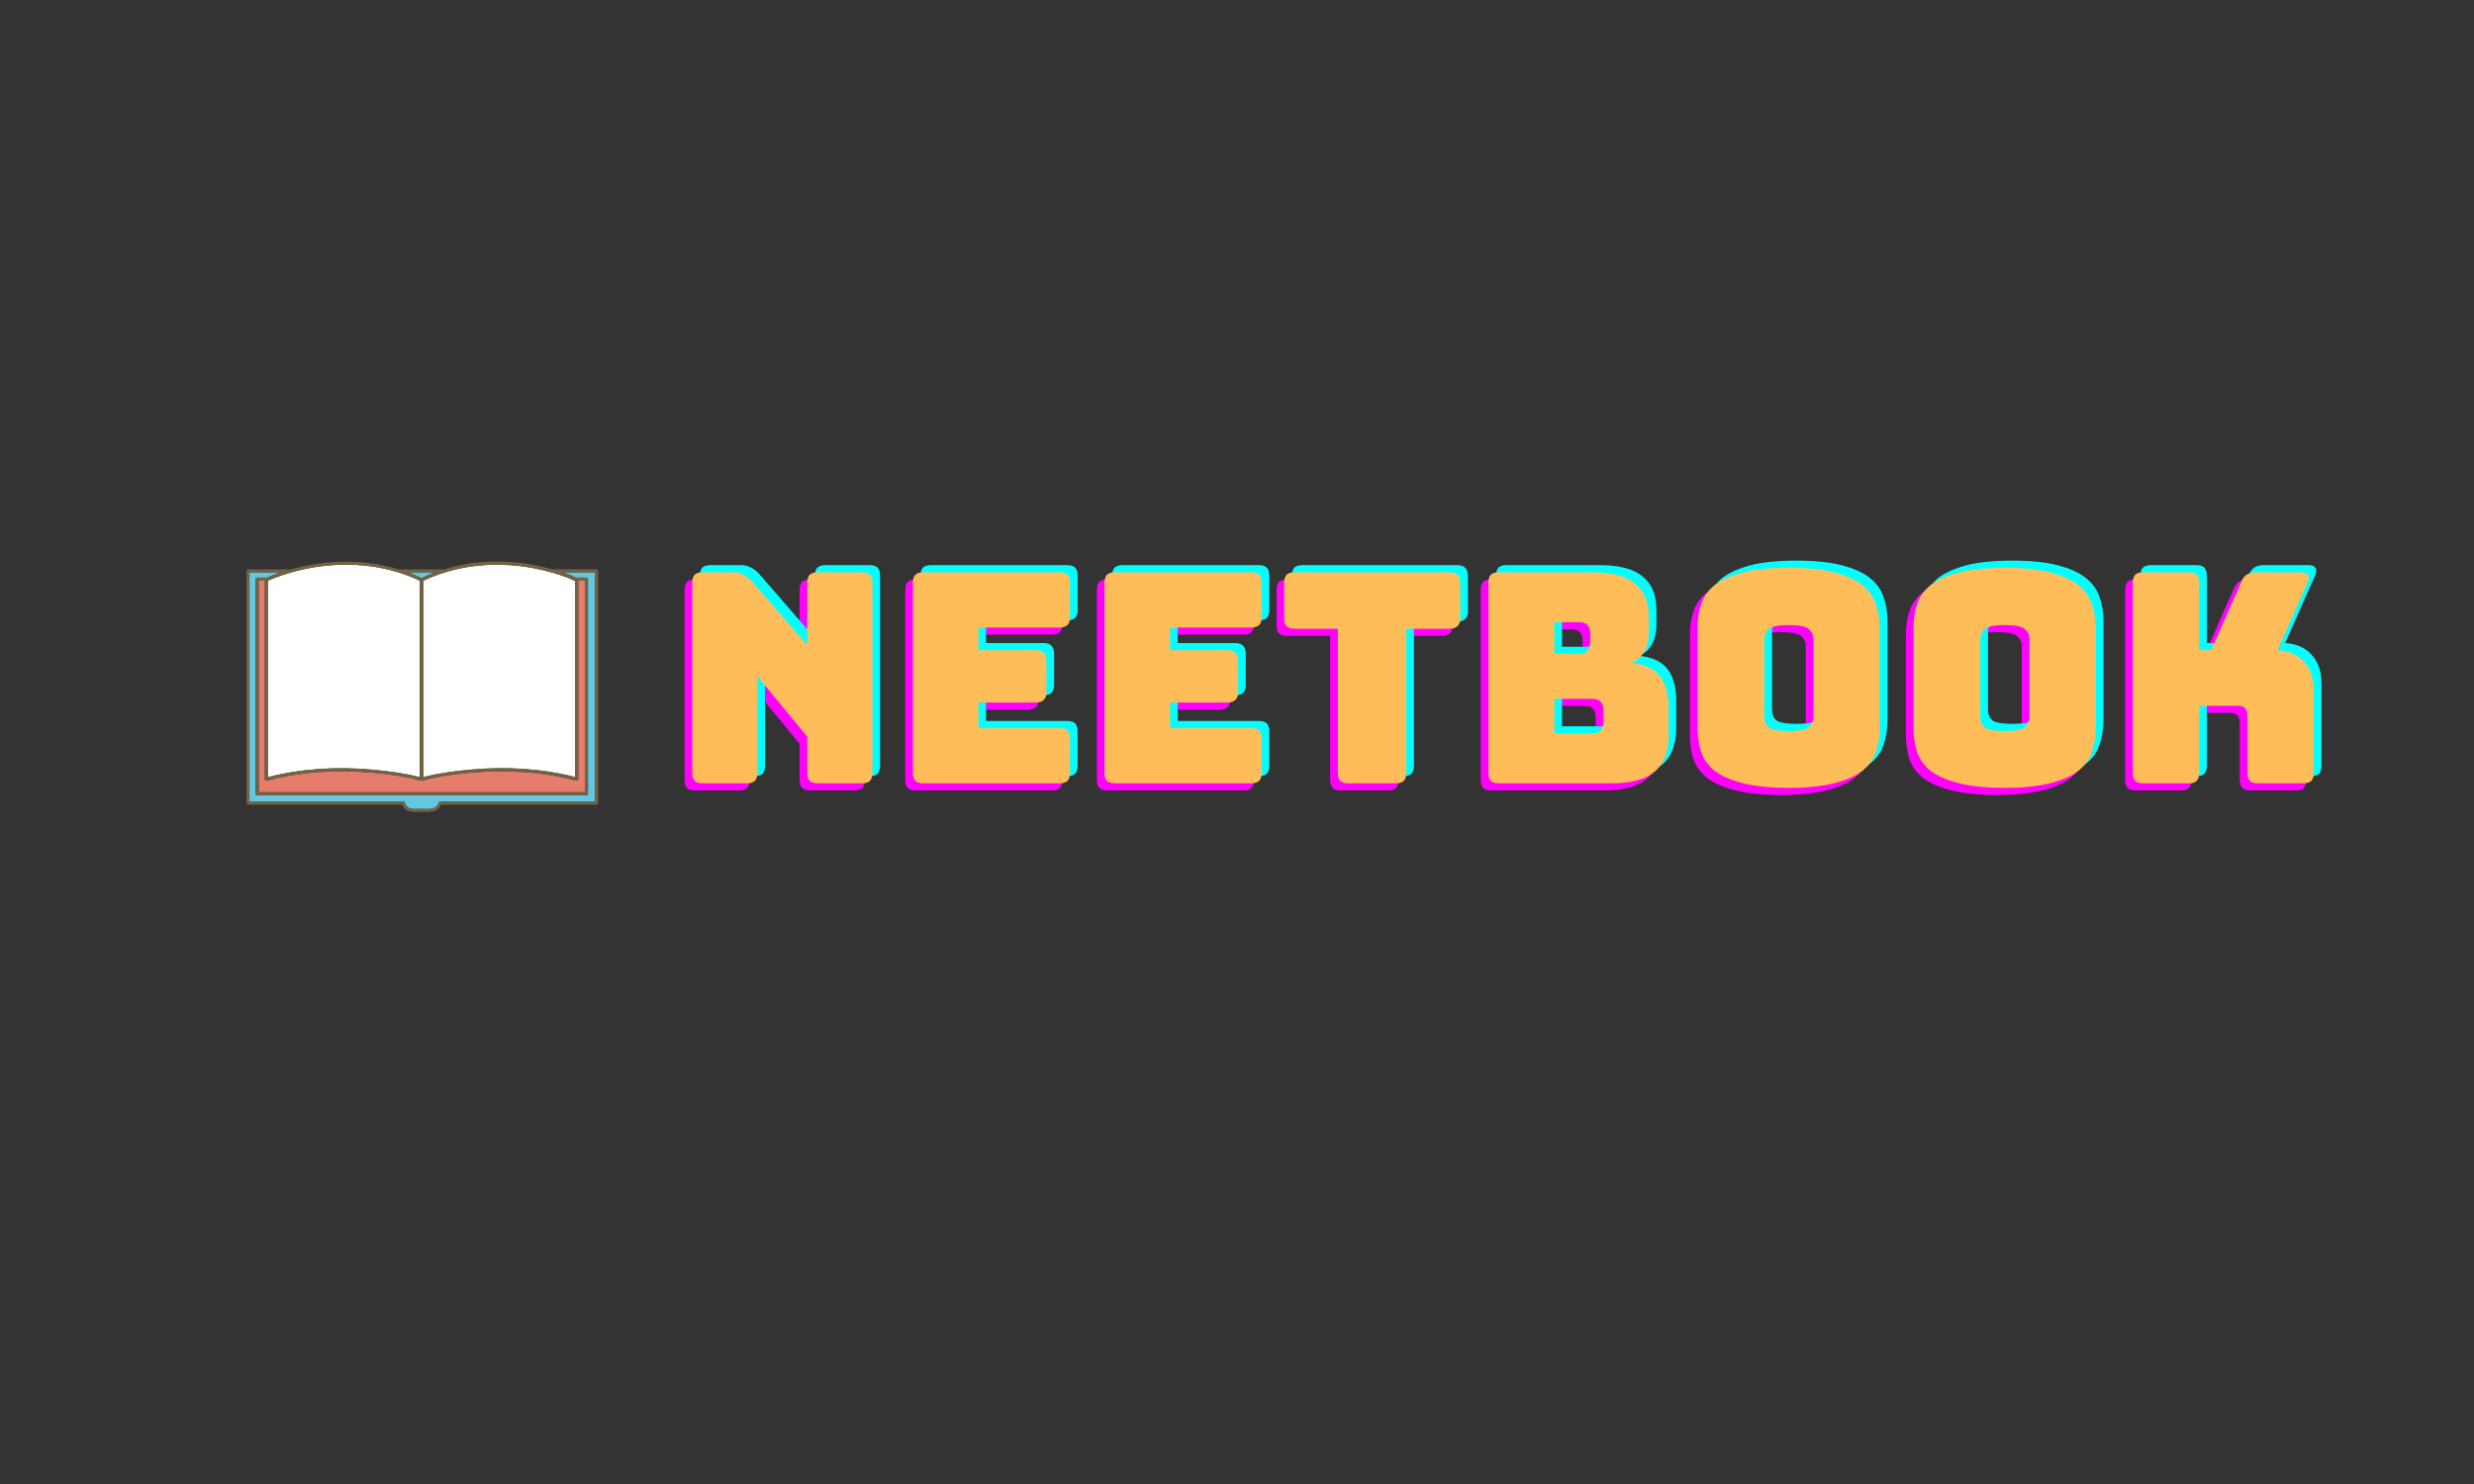 <svg xmlns="http://www.w3.org/2000/svg" xmlns:xlink="http://www.w3.org/1999/xlink" width="125" zoomAndPan="magnify" viewBox="0 0 93.75 56.25" height="75" preserveAspectRatio="xMidYMid meet" version="1.0"><rect x="0" y="0" width="93.75" height="56.25" fill="#333333" stroke="none"/><defs><g/><clipPath id="id1"><path d="M 9.324 22 L 22.684 22 L 22.684 30.82 L 9.324 30.82 Z M 9.324 22 " clip-rule="nonzero"/></clipPath><clipPath id="id2"><path d="M 10 21.176 L 22 21.176 L 22 30 L 10 30 Z M 10 21.176 " clip-rule="nonzero"/></clipPath><clipPath id="id3"><path d="M 9.324 21.176 L 22.684 21.176 L 22.684 30.82 L 9.324 30.82 Z M 9.324 21.176 " clip-rule="nonzero"/></clipPath></defs><g clip-path="url(#id1)"><path fill="rgb(90.199%, 48.63%, 42.349%)" d="M 9.805 22.012 L 9.805 30.027 L 22.164 30.027 L 22.164 22.012 L 21.914 22.012 L 21.914 29.535 C 21.914 29.574 21.875 29.602 21.84 29.59 C 20.527 29.238 19.16 29.168 17.812 29.289 C 17.203 29.344 16.59 29.426 16 29.59 C 15.992 29.594 15.984 29.594 15.977 29.59 C 15.969 29.59 15.961 29.59 15.953 29.59 C 15.363 29.426 14.742 29.344 14.141 29.289 C 12.797 29.168 11.422 29.238 10.113 29.59 C 10.074 29.602 10.035 29.574 10.035 29.535 L 10.035 22.012 Z M 9.805 22.012 " fill-opacity="1" fill-rule="nonzero"/></g><g clip-path="url(#id2)"><path fill="rgb(100%, 100%, 100%)" d="M 21.793 22.02 C 21.715 22.004 21.605 21.934 21.539 21.91 C 21.332 21.828 21.117 21.758 20.906 21.699 L 20.902 21.699 C 20.891 21.699 20.879 21.695 20.871 21.691 C 19.277 21.246 17.555 21.297 16.043 22.012 L 16.043 29.457 C 16.621 29.309 17.219 29.23 17.812 29.176 C 19.145 29.051 20.5 29.125 21.797 29.457 L 21.797 22.059 C 21.797 22.051 21.793 22.035 21.793 22.02 Z M 15.078 21.691 C 13.656 21.254 12.105 21.332 10.688 21.805 C 10.527 21.859 10.371 21.918 10.215 21.984 C 10.199 21.992 10.18 22.004 10.16 22.012 C 10.168 22.059 10.152 22.137 10.152 22.172 L 10.152 29.457 C 11.449 29.125 12.805 29.051 14.137 29.176 C 14.73 29.23 15.328 29.309 15.906 29.457 L 15.906 22.012 C 15.645 21.883 15.371 21.781 15.098 21.695 C 15.09 21.695 15.086 21.691 15.078 21.691 Z M 15.078 21.691 " fill-opacity="1" fill-rule="nonzero"/></g><g clip-path="url(#id3)"><path fill="rgb(38.82%, 78.429%, 87.45%)" d="M 16.48 21.695 L 15.461 21.695 C 15.637 21.758 15.805 21.828 15.973 21.914 C 16.141 21.832 16.309 21.762 16.48 21.695 Z M 21.32 21.695 C 21.488 21.754 21.66 21.816 21.824 21.895 C 21.828 21.895 21.828 21.895 21.832 21.895 L 22.223 21.895 C 22.254 21.895 22.281 21.922 22.281 21.953 L 22.281 30.086 C 22.281 30.117 22.254 30.145 22.223 30.145 L 9.746 30.145 C 9.715 30.145 9.688 30.117 9.688 30.086 L 9.688 21.953 C 9.688 21.922 9.715 21.895 9.746 21.895 L 10.109 21.895 C 10.113 21.895 10.117 21.895 10.121 21.895 C 10.238 21.84 10.359 21.793 10.473 21.75 C 10.527 21.73 10.582 21.711 10.637 21.695 L 9.453 21.695 L 9.453 30.383 L 15.281 30.383 C 15.285 30.383 15.289 30.383 15.297 30.383 C 15.316 30.383 15.336 30.398 15.344 30.426 C 15.414 30.719 15.738 30.66 15.969 30.66 C 16.211 30.66 16.52 30.723 16.629 30.426 C 16.637 30.406 16.652 30.395 16.664 30.391 C 16.672 30.387 16.68 30.383 16.691 30.383 L 22.551 30.383 L 22.551 21.695 Z M 21.32 21.695 " fill-opacity="1" fill-rule="nonzero"/><path fill="rgb(45.49%, 38.429%, 26.669%)" d="M 22.609 21.578 L 20.93 21.578 C 20.848 21.555 20.766 21.535 20.68 21.512 C 19.766 21.289 18.809 21.215 17.875 21.344 C 17.52 21.391 17.168 21.469 16.824 21.582 L 15.113 21.582 C 13.785 21.176 12.355 21.203 11.02 21.582 L 9.398 21.582 C 9.367 21.578 9.34 21.605 9.34 21.637 L 9.34 30.441 C 9.34 30.473 9.367 30.5 9.398 30.5 L 15.242 30.5 C 15.348 30.82 15.691 30.777 15.965 30.777 C 16.266 30.777 16.574 30.82 16.719 30.5 L 22.609 30.5 C 22.641 30.5 22.668 30.473 22.668 30.441 L 22.668 21.637 C 22.668 21.605 22.641 21.578 22.609 21.578 Z M 20.875 21.688 C 20.883 21.691 20.895 21.695 20.906 21.695 L 20.91 21.695 C 21.121 21.754 21.336 21.824 21.543 21.906 C 21.609 21.93 21.715 22 21.797 22.016 C 21.797 22.031 21.801 22.047 21.801 22.055 L 21.801 29.453 C 20.504 29.121 19.148 29.047 17.816 29.172 C 17.223 29.227 16.625 29.305 16.047 29.453 L 16.047 22.012 C 17.555 21.297 19.277 21.246 20.875 21.688 Z M 10.109 29.594 C 11.418 29.242 12.789 29.172 14.137 29.293 C 14.742 29.348 15.359 29.43 15.949 29.594 C 15.957 29.598 15.965 29.598 15.973 29.594 C 15.98 29.594 15.988 29.594 15.996 29.594 C 16.586 29.43 17.203 29.348 17.809 29.293 C 19.152 29.172 20.523 29.242 21.836 29.594 C 21.871 29.602 21.91 29.574 21.91 29.539 L 21.91 22.012 L 22.16 22.012 L 22.16 30.027 L 9.805 30.027 L 9.805 22.012 L 10.035 22.012 L 10.035 29.535 C 10.035 29.574 10.074 29.602 10.109 29.594 Z M 10.129 22.023 C 10.133 22.023 10.141 22.023 10.145 22.02 C 10.141 22.02 10.137 22.023 10.129 22.023 Z M 16.48 21.695 C 16.309 21.758 16.141 21.832 15.973 21.914 C 15.805 21.832 15.637 21.762 15.461 21.695 Z M 15.078 21.691 C 15.082 21.695 15.09 21.695 15.094 21.695 C 15.367 21.781 15.641 21.883 15.902 22.012 L 15.902 29.457 C 15.324 29.309 14.723 29.23 14.133 29.176 C 12.801 29.051 11.445 29.125 10.148 29.457 L 10.148 22.172 C 10.148 22.141 10.164 22.059 10.156 22.012 C 10.176 22.004 10.195 21.988 10.211 21.984 C 10.367 21.918 10.523 21.855 10.684 21.805 C 12.105 21.332 13.656 21.254 15.078 21.691 Z M 22.551 30.383 L 16.691 30.383 C 16.68 30.383 16.672 30.387 16.664 30.391 C 16.652 30.395 16.637 30.406 16.629 30.426 C 16.516 30.719 16.211 30.66 15.969 30.66 C 15.742 30.66 15.414 30.719 15.344 30.426 C 15.336 30.398 15.316 30.387 15.297 30.383 C 15.293 30.383 15.289 30.383 15.281 30.383 L 9.453 30.383 L 9.453 21.695 L 10.641 21.695 C 10.586 21.715 10.531 21.73 10.477 21.75 C 10.359 21.793 10.238 21.84 10.125 21.895 C 10.121 21.895 10.117 21.895 10.113 21.895 L 9.75 21.895 C 9.715 21.895 9.688 21.922 9.688 21.953 L 9.688 30.086 C 9.688 30.117 9.715 30.145 9.746 30.145 L 22.223 30.145 C 22.254 30.145 22.281 30.117 22.281 30.086 L 22.281 21.953 C 22.281 21.922 22.254 21.895 22.223 21.895 L 21.832 21.895 C 21.828 21.895 21.828 21.895 21.824 21.895 C 21.66 21.816 21.488 21.75 21.32 21.695 L 22.551 21.695 Z M 22.551 30.383 " fill-opacity="1" fill-rule="nonzero"/></g><g fill="rgb(100%, 0%, 100%)" fill-opacity="1"><g transform="translate(25.176, 29.961)"><g><path d="M 2.828 0 L 1.172 0 C 1.023 0 0.922 -0.031 0.859 -0.094 C 0.797 -0.156 0.766 -0.258 0.766 -0.406 L 0.766 -7.594 C 0.766 -7.738 0.797 -7.844 0.859 -7.906 C 0.922 -7.969 1.023 -8 1.172 -8 L 2.328 -8 C 2.461 -8 2.578 -7.973 2.672 -7.922 C 2.773 -7.879 2.879 -7.805 2.984 -7.703 L 5.125 -5.234 L 5.125 -7.594 C 5.125 -7.738 5.156 -7.844 5.219 -7.906 C 5.289 -7.969 5.395 -8 5.531 -8 L 7.203 -8 C 7.336 -8 7.438 -7.969 7.5 -7.906 C 7.562 -7.844 7.594 -7.738 7.594 -7.594 L 7.594 -0.406 C 7.594 -0.258 7.562 -0.156 7.5 -0.094 C 7.438 -0.031 7.336 0 7.203 0 L 5.531 0 C 5.395 0 5.289 -0.031 5.219 -0.094 C 5.156 -0.156 5.125 -0.258 5.125 -0.406 L 5.125 -1.766 L 3.234 -4.062 L 3.234 -0.406 C 3.234 -0.258 3.203 -0.156 3.141 -0.094 C 3.078 -0.031 2.973 0 2.828 0 Z M 2.828 0 "/></g></g></g><g fill="rgb(100%, 0%, 100%)" fill-opacity="1"><g transform="translate(33.537, 29.961)"><g><path d="M 6.328 0 L 1.172 0 C 1.023 0 0.922 -0.031 0.859 -0.094 C 0.797 -0.156 0.766 -0.258 0.766 -0.406 L 0.766 -7.594 C 0.766 -7.738 0.797 -7.844 0.859 -7.906 C 0.922 -7.969 1.023 -8 1.172 -8 L 6.328 -8 C 6.461 -8 6.562 -7.969 6.625 -7.906 C 6.688 -7.844 6.719 -7.738 6.719 -7.594 L 6.719 -6.297 C 6.719 -6.16 6.688 -6.062 6.625 -6 C 6.562 -5.938 6.461 -5.906 6.328 -5.906 L 3.25 -5.906 L 3.25 -5.047 L 5.422 -5.047 C 5.555 -5.047 5.656 -5.016 5.719 -4.953 C 5.789 -4.891 5.828 -4.785 5.828 -4.641 L 5.828 -3.453 C 5.828 -3.316 5.789 -3.219 5.719 -3.156 C 5.656 -3.094 5.555 -3.062 5.422 -3.062 L 3.25 -3.062 L 3.25 -2.094 L 6.328 -2.094 C 6.461 -2.094 6.562 -2.062 6.625 -2 C 6.688 -1.938 6.719 -1.836 6.719 -1.703 L 6.719 -0.406 C 6.719 -0.258 6.688 -0.156 6.625 -0.094 C 6.562 -0.031 6.461 0 6.328 0 Z M 6.328 0 "/></g></g></g><g fill="rgb(100%, 0%, 100%)" fill-opacity="1"><g transform="translate(40.8, 29.961)"><g><path d="M 6.328 0 L 1.172 0 C 1.023 0 0.922 -0.031 0.859 -0.094 C 0.797 -0.156 0.766 -0.258 0.766 -0.406 L 0.766 -7.594 C 0.766 -7.738 0.797 -7.844 0.859 -7.906 C 0.922 -7.969 1.023 -8 1.172 -8 L 6.328 -8 C 6.461 -8 6.562 -7.969 6.625 -7.906 C 6.688 -7.844 6.719 -7.738 6.719 -7.594 L 6.719 -6.297 C 6.719 -6.16 6.688 -6.062 6.625 -6 C 6.562 -5.938 6.461 -5.906 6.328 -5.906 L 3.25 -5.906 L 3.25 -5.047 L 5.422 -5.047 C 5.555 -5.047 5.656 -5.016 5.719 -4.953 C 5.789 -4.891 5.828 -4.785 5.828 -4.641 L 5.828 -3.453 C 5.828 -3.316 5.789 -3.219 5.719 -3.156 C 5.656 -3.094 5.555 -3.062 5.422 -3.062 L 3.25 -3.062 L 3.25 -2.094 L 6.328 -2.094 C 6.461 -2.094 6.562 -2.062 6.625 -2 C 6.688 -1.938 6.719 -1.836 6.719 -1.703 L 6.719 -0.406 C 6.719 -0.258 6.688 -0.156 6.625 -0.094 C 6.562 -0.031 6.461 0 6.328 0 Z M 6.328 0 "/></g></g></g><g fill="rgb(100%, 0%, 100%)" fill-opacity="1"><g transform="translate(48.062, 29.961)"><g><path d="M 4.547 0 L 2.75 0 C 2.602 0 2.5 -0.031 2.438 -0.094 C 2.375 -0.156 2.344 -0.258 2.344 -0.406 L 2.344 -5.859 L 0.719 -5.859 C 0.57 -5.859 0.469 -5.891 0.406 -5.953 C 0.344 -6.016 0.312 -6.113 0.312 -6.25 L 0.312 -7.594 C 0.312 -7.738 0.344 -7.844 0.406 -7.906 C 0.469 -7.969 0.57 -8 0.719 -8 L 6.578 -8 C 6.711 -8 6.812 -7.969 6.875 -7.906 C 6.945 -7.844 6.984 -7.738 6.984 -7.594 L 6.984 -6.25 C 6.984 -6.113 6.945 -6.016 6.875 -5.953 C 6.812 -5.891 6.711 -5.859 6.578 -5.859 L 4.938 -5.859 L 4.938 -0.406 C 4.938 -0.258 4.906 -0.156 4.844 -0.094 C 4.781 -0.031 4.68 0 4.547 0 Z M 4.547 0 "/></g></g></g><g fill="rgb(100%, 0%, 100%)" fill-opacity="1"><g transform="translate(55.346, 29.961)"><g><path d="M 5.438 0 L 1.172 0 C 1.023 0 0.922 -0.031 0.859 -0.094 C 0.797 -0.156 0.766 -0.258 0.766 -0.406 L 0.766 -7.594 C 0.766 -7.738 0.797 -7.844 0.859 -7.906 C 0.922 -7.969 1.023 -8 1.172 -8 L 4.703 -8 C 5.43 -8 5.969 -7.859 6.312 -7.578 C 6.664 -7.305 6.844 -6.879 6.844 -6.297 L 6.844 -5.766 C 6.844 -5.453 6.785 -5.195 6.672 -5 C 6.566 -4.801 6.406 -4.656 6.188 -4.562 C 6.664 -4.52 7.02 -4.359 7.25 -4.078 C 7.477 -3.797 7.594 -3.383 7.594 -2.844 L 7.594 -1.828 C 7.594 -1.203 7.414 -0.738 7.062 -0.438 C 6.707 -0.145 6.164 0 5.438 0 Z M 3.266 -6.109 L 3.266 -4.906 L 4.203 -4.906 C 4.348 -4.906 4.453 -4.941 4.516 -5.016 C 4.586 -5.086 4.625 -5.203 4.625 -5.359 L 4.625 -5.672 C 4.625 -5.816 4.586 -5.926 4.516 -6 C 4.453 -6.07 4.348 -6.109 4.203 -6.109 Z M 3.266 -3.203 L 3.266 -1.891 L 4.703 -1.891 C 4.848 -1.891 4.953 -1.926 5.016 -2 C 5.086 -2.07 5.125 -2.18 5.125 -2.328 L 5.125 -2.766 C 5.125 -2.91 5.086 -3.02 5.016 -3.094 C 4.953 -3.164 4.848 -3.203 4.703 -3.203 Z M 3.266 -3.203 "/></g></g></g><g fill="rgb(100%, 0%, 100%)" fill-opacity="1"><g transform="translate(63.397, 29.961)"><g><path d="M 7.547 -2.094 C 7.547 -1.758 7.492 -1.453 7.391 -1.172 C 7.297 -0.891 7.117 -0.648 6.859 -0.453 C 6.609 -0.266 6.254 -0.113 5.797 0 C 5.348 0.113 4.781 0.172 4.094 0.172 C 3.406 0.172 2.832 0.113 2.375 0 C 1.926 -0.113 1.57 -0.266 1.312 -0.453 C 1.062 -0.648 0.883 -0.891 0.781 -1.172 C 0.688 -1.453 0.641 -1.758 0.641 -2.094 L 0.641 -5.891 C 0.641 -6.234 0.688 -6.539 0.781 -6.812 C 0.883 -7.094 1.062 -7.332 1.312 -7.531 C 1.57 -7.727 1.926 -7.883 2.375 -8 C 2.832 -8.113 3.406 -8.172 4.094 -8.172 C 4.781 -8.172 5.348 -8.113 5.797 -8 C 6.254 -7.883 6.609 -7.727 6.859 -7.531 C 7.117 -7.332 7.297 -7.094 7.391 -6.812 C 7.492 -6.539 7.547 -6.234 7.547 -5.891 Z M 3.172 -2.5 C 3.172 -2.352 3.223 -2.227 3.328 -2.125 C 3.441 -2.031 3.695 -1.984 4.094 -1.984 C 4.5 -1.984 4.754 -2.031 4.859 -2.125 C 4.973 -2.227 5.031 -2.352 5.031 -2.5 L 5.031 -5.484 C 5.031 -5.629 4.973 -5.75 4.859 -5.844 C 4.754 -5.945 4.5 -6 4.094 -6 C 3.695 -6 3.441 -5.945 3.328 -5.844 C 3.223 -5.75 3.172 -5.629 3.172 -5.484 Z M 3.172 -2.5 "/></g></g></g><g fill="rgb(100%, 0%, 100%)" fill-opacity="1"><g transform="translate(71.581, 29.961)"><g><path d="M 7.547 -2.094 C 7.547 -1.758 7.492 -1.453 7.391 -1.172 C 7.297 -0.891 7.117 -0.648 6.859 -0.453 C 6.609 -0.266 6.254 -0.113 5.797 0 C 5.348 0.113 4.781 0.172 4.094 0.172 C 3.406 0.172 2.832 0.113 2.375 0 C 1.926 -0.113 1.57 -0.266 1.312 -0.453 C 1.062 -0.648 0.883 -0.891 0.781 -1.172 C 0.688 -1.453 0.641 -1.758 0.641 -2.094 L 0.641 -5.891 C 0.641 -6.234 0.688 -6.539 0.781 -6.812 C 0.883 -7.094 1.062 -7.332 1.312 -7.531 C 1.57 -7.727 1.926 -7.883 2.375 -8 C 2.832 -8.113 3.406 -8.172 4.094 -8.172 C 4.781 -8.172 5.348 -8.113 5.797 -8 C 6.254 -7.883 6.609 -7.727 6.859 -7.531 C 7.117 -7.332 7.297 -7.094 7.391 -6.812 C 7.492 -6.539 7.547 -6.234 7.547 -5.891 Z M 3.172 -2.5 C 3.172 -2.352 3.223 -2.227 3.328 -2.125 C 3.441 -2.031 3.695 -1.984 4.094 -1.984 C 4.5 -1.984 4.754 -2.031 4.859 -2.125 C 4.973 -2.227 5.031 -2.352 5.031 -2.5 L 5.031 -5.484 C 5.031 -5.629 4.973 -5.75 4.859 -5.844 C 4.754 -5.945 4.5 -6 4.094 -6 C 3.695 -6 3.441 -5.945 3.328 -5.844 C 3.223 -5.75 3.172 -5.629 3.172 -5.484 Z M 3.172 -2.5 "/></g></g></g><g fill="rgb(100%, 0%, 100%)" fill-opacity="1"><g transform="translate(79.765, 29.961)"><g><path d="M 2.891 0 L 1.172 0 C 1.023 0 0.922 -0.031 0.859 -0.094 C 0.797 -0.156 0.766 -0.258 0.766 -0.406 L 0.766 -7.594 C 0.766 -7.738 0.797 -7.844 0.859 -7.906 C 0.922 -7.969 1.023 -8 1.172 -8 L 2.891 -8 C 3.023 -8 3.125 -7.969 3.188 -7.906 C 3.25 -7.844 3.281 -7.738 3.281 -7.594 L 3.281 -5.047 L 3.734 -5.047 L 4.875 -7.625 C 4.926 -7.758 4.992 -7.852 5.078 -7.906 C 5.172 -7.969 5.289 -8 5.438 -8 L 7.141 -8 C 7.266 -8 7.348 -7.969 7.391 -7.906 C 7.441 -7.844 7.441 -7.75 7.391 -7.625 L 6.25 -5.047 C 6.664 -5.023 7 -4.879 7.25 -4.609 C 7.5 -4.336 7.625 -3.977 7.625 -3.531 L 7.625 -0.406 C 7.625 -0.258 7.594 -0.156 7.531 -0.094 C 7.469 -0.031 7.363 0 7.219 0 L 5.516 0 C 5.367 0 5.266 -0.031 5.203 -0.094 C 5.141 -0.156 5.109 -0.258 5.109 -0.406 L 5.109 -2.562 C 5.109 -2.688 5.078 -2.781 5.016 -2.844 C 4.961 -2.906 4.875 -2.938 4.75 -2.938 L 3.281 -2.938 L 3.281 -0.406 C 3.281 -0.258 3.25 -0.156 3.188 -0.094 C 3.125 -0.031 3.023 0 2.891 0 Z M 2.891 0 "/></g></g></g><g fill="rgb(0%, 100%, 100%)" fill-opacity="1"><g transform="translate(25.755, 29.421)"><g><path d="M 2.828 0 L 1.172 0 C 1.023 0 0.922 -0.031 0.859 -0.094 C 0.797 -0.156 0.766 -0.258 0.766 -0.406 L 0.766 -7.594 C 0.766 -7.738 0.797 -7.844 0.859 -7.906 C 0.922 -7.969 1.023 -8 1.172 -8 L 2.328 -8 C 2.461 -8 2.578 -7.973 2.672 -7.922 C 2.773 -7.879 2.879 -7.805 2.984 -7.703 L 5.125 -5.234 L 5.125 -7.594 C 5.125 -7.738 5.156 -7.844 5.219 -7.906 C 5.289 -7.969 5.395 -8 5.531 -8 L 7.203 -8 C 7.336 -8 7.438 -7.969 7.5 -7.906 C 7.562 -7.844 7.594 -7.738 7.594 -7.594 L 7.594 -0.406 C 7.594 -0.258 7.562 -0.156 7.5 -0.094 C 7.438 -0.031 7.336 0 7.203 0 L 5.531 0 C 5.395 0 5.289 -0.031 5.219 -0.094 C 5.156 -0.156 5.125 -0.258 5.125 -0.406 L 5.125 -1.766 L 3.234 -4.062 L 3.234 -0.406 C 3.234 -0.258 3.203 -0.156 3.141 -0.094 C 3.078 -0.031 2.973 0 2.828 0 Z M 2.828 0 "/></g></g></g><g fill="rgb(0%, 100%, 100%)" fill-opacity="1"><g transform="translate(34.116, 29.421)"><g><path d="M 6.328 0 L 1.172 0 C 1.023 0 0.922 -0.031 0.859 -0.094 C 0.797 -0.156 0.766 -0.258 0.766 -0.406 L 0.766 -7.594 C 0.766 -7.738 0.797 -7.844 0.859 -7.906 C 0.922 -7.969 1.023 -8 1.172 -8 L 6.328 -8 C 6.461 -8 6.562 -7.969 6.625 -7.906 C 6.688 -7.844 6.719 -7.738 6.719 -7.594 L 6.719 -6.297 C 6.719 -6.16 6.688 -6.062 6.625 -6 C 6.562 -5.938 6.461 -5.906 6.328 -5.906 L 3.25 -5.906 L 3.25 -5.047 L 5.422 -5.047 C 5.555 -5.047 5.656 -5.016 5.719 -4.953 C 5.789 -4.891 5.828 -4.785 5.828 -4.641 L 5.828 -3.453 C 5.828 -3.316 5.789 -3.219 5.719 -3.156 C 5.656 -3.094 5.555 -3.062 5.422 -3.062 L 3.25 -3.062 L 3.25 -2.094 L 6.328 -2.094 C 6.461 -2.094 6.562 -2.062 6.625 -2 C 6.688 -1.938 6.719 -1.836 6.719 -1.703 L 6.719 -0.406 C 6.719 -0.258 6.688 -0.156 6.625 -0.094 C 6.562 -0.031 6.461 0 6.328 0 Z M 6.328 0 "/></g></g></g><g fill="rgb(0%, 100%, 100%)" fill-opacity="1"><g transform="translate(41.379, 29.421)"><g><path d="M 6.328 0 L 1.172 0 C 1.023 0 0.922 -0.031 0.859 -0.094 C 0.797 -0.156 0.766 -0.258 0.766 -0.406 L 0.766 -7.594 C 0.766 -7.738 0.797 -7.844 0.859 -7.906 C 0.922 -7.969 1.023 -8 1.172 -8 L 6.328 -8 C 6.461 -8 6.562 -7.969 6.625 -7.906 C 6.688 -7.844 6.719 -7.738 6.719 -7.594 L 6.719 -6.297 C 6.719 -6.16 6.688 -6.062 6.625 -6 C 6.562 -5.938 6.461 -5.906 6.328 -5.906 L 3.25 -5.906 L 3.25 -5.047 L 5.422 -5.047 C 5.555 -5.047 5.656 -5.016 5.719 -4.953 C 5.789 -4.891 5.828 -4.785 5.828 -4.641 L 5.828 -3.453 C 5.828 -3.316 5.789 -3.219 5.719 -3.156 C 5.656 -3.094 5.555 -3.062 5.422 -3.062 L 3.25 -3.062 L 3.25 -2.094 L 6.328 -2.094 C 6.461 -2.094 6.562 -2.062 6.625 -2 C 6.688 -1.938 6.719 -1.836 6.719 -1.703 L 6.719 -0.406 C 6.719 -0.258 6.688 -0.156 6.625 -0.094 C 6.562 -0.031 6.461 0 6.328 0 Z M 6.328 0 "/></g></g></g><g fill="rgb(0%, 100%, 100%)" fill-opacity="1"><g transform="translate(48.641, 29.421)"><g><path d="M 4.547 0 L 2.75 0 C 2.602 0 2.5 -0.031 2.438 -0.094 C 2.375 -0.156 2.344 -0.258 2.344 -0.406 L 2.344 -5.859 L 0.719 -5.859 C 0.57 -5.859 0.469 -5.891 0.406 -5.953 C 0.344 -6.016 0.312 -6.113 0.312 -6.25 L 0.312 -7.594 C 0.312 -7.738 0.344 -7.844 0.406 -7.906 C 0.469 -7.969 0.57 -8 0.719 -8 L 6.578 -8 C 6.711 -8 6.812 -7.969 6.875 -7.906 C 6.945 -7.844 6.984 -7.738 6.984 -7.594 L 6.984 -6.25 C 6.984 -6.113 6.945 -6.016 6.875 -5.953 C 6.812 -5.891 6.711 -5.859 6.578 -5.859 L 4.938 -5.859 L 4.938 -0.406 C 4.938 -0.258 4.906 -0.156 4.844 -0.094 C 4.781 -0.031 4.68 0 4.547 0 Z M 4.547 0 "/></g></g></g><g fill="rgb(0%, 100%, 100%)" fill-opacity="1"><g transform="translate(55.925, 29.421)"><g><path d="M 5.438 0 L 1.172 0 C 1.023 0 0.922 -0.031 0.859 -0.094 C 0.797 -0.156 0.766 -0.258 0.766 -0.406 L 0.766 -7.594 C 0.766 -7.738 0.797 -7.844 0.859 -7.906 C 0.922 -7.969 1.023 -8 1.172 -8 L 4.703 -8 C 5.43 -8 5.969 -7.859 6.312 -7.578 C 6.664 -7.305 6.844 -6.879 6.844 -6.297 L 6.844 -5.766 C 6.844 -5.453 6.785 -5.195 6.672 -5 C 6.566 -4.801 6.406 -4.656 6.188 -4.562 C 6.664 -4.52 7.02 -4.359 7.25 -4.078 C 7.477 -3.797 7.594 -3.383 7.594 -2.844 L 7.594 -1.828 C 7.594 -1.203 7.414 -0.738 7.062 -0.438 C 6.707 -0.145 6.164 0 5.438 0 Z M 3.266 -6.109 L 3.266 -4.906 L 4.203 -4.906 C 4.348 -4.906 4.453 -4.941 4.516 -5.016 C 4.586 -5.086 4.625 -5.203 4.625 -5.359 L 4.625 -5.672 C 4.625 -5.816 4.586 -5.926 4.516 -6 C 4.453 -6.07 4.348 -6.109 4.203 -6.109 Z M 3.266 -3.203 L 3.266 -1.891 L 4.703 -1.891 C 4.848 -1.891 4.953 -1.926 5.016 -2 C 5.086 -2.07 5.125 -2.18 5.125 -2.328 L 5.125 -2.766 C 5.125 -2.91 5.086 -3.02 5.016 -3.094 C 4.953 -3.164 4.848 -3.203 4.703 -3.203 Z M 3.266 -3.203 "/></g></g></g><g fill="rgb(0%, 100%, 100%)" fill-opacity="1"><g transform="translate(63.976, 29.421)"><g><path d="M 7.547 -2.094 C 7.547 -1.758 7.492 -1.453 7.391 -1.172 C 7.297 -0.891 7.117 -0.648 6.859 -0.453 C 6.609 -0.266 6.254 -0.113 5.797 0 C 5.348 0.113 4.781 0.172 4.094 0.172 C 3.406 0.172 2.832 0.113 2.375 0 C 1.926 -0.113 1.57 -0.266 1.312 -0.453 C 1.062 -0.648 0.883 -0.891 0.781 -1.172 C 0.688 -1.453 0.641 -1.758 0.641 -2.094 L 0.641 -5.891 C 0.641 -6.234 0.688 -6.539 0.781 -6.812 C 0.883 -7.094 1.062 -7.332 1.312 -7.531 C 1.57 -7.727 1.926 -7.883 2.375 -8 C 2.832 -8.113 3.406 -8.172 4.094 -8.172 C 4.781 -8.172 5.348 -8.113 5.797 -8 C 6.254 -7.883 6.609 -7.727 6.859 -7.531 C 7.117 -7.332 7.297 -7.094 7.391 -6.812 C 7.492 -6.539 7.547 -6.234 7.547 -5.891 Z M 3.172 -2.5 C 3.172 -2.352 3.223 -2.227 3.328 -2.125 C 3.441 -2.031 3.695 -1.984 4.094 -1.984 C 4.5 -1.984 4.754 -2.031 4.859 -2.125 C 4.973 -2.227 5.031 -2.352 5.031 -2.5 L 5.031 -5.484 C 5.031 -5.629 4.973 -5.75 4.859 -5.844 C 4.754 -5.945 4.5 -6 4.094 -6 C 3.695 -6 3.441 -5.945 3.328 -5.844 C 3.223 -5.75 3.172 -5.629 3.172 -5.484 Z M 3.172 -2.5 "/></g></g></g><g fill="rgb(0%, 100%, 100%)" fill-opacity="1"><g transform="translate(72.16, 29.421)"><g><path d="M 7.547 -2.094 C 7.547 -1.758 7.492 -1.453 7.391 -1.172 C 7.297 -0.891 7.117 -0.648 6.859 -0.453 C 6.609 -0.266 6.254 -0.113 5.797 0 C 5.348 0.113 4.781 0.172 4.094 0.172 C 3.406 0.172 2.832 0.113 2.375 0 C 1.926 -0.113 1.57 -0.266 1.312 -0.453 C 1.062 -0.648 0.883 -0.891 0.781 -1.172 C 0.688 -1.453 0.641 -1.758 0.641 -2.094 L 0.641 -5.891 C 0.641 -6.234 0.688 -6.539 0.781 -6.812 C 0.883 -7.094 1.062 -7.332 1.312 -7.531 C 1.57 -7.727 1.926 -7.883 2.375 -8 C 2.832 -8.113 3.406 -8.172 4.094 -8.172 C 4.781 -8.172 5.348 -8.113 5.797 -8 C 6.254 -7.883 6.609 -7.727 6.859 -7.531 C 7.117 -7.332 7.297 -7.094 7.391 -6.812 C 7.492 -6.539 7.547 -6.234 7.547 -5.891 Z M 3.172 -2.5 C 3.172 -2.352 3.223 -2.227 3.328 -2.125 C 3.441 -2.031 3.695 -1.984 4.094 -1.984 C 4.5 -1.984 4.754 -2.031 4.859 -2.125 C 4.973 -2.227 5.031 -2.352 5.031 -2.5 L 5.031 -5.484 C 5.031 -5.629 4.973 -5.75 4.859 -5.844 C 4.754 -5.945 4.5 -6 4.094 -6 C 3.695 -6 3.441 -5.945 3.328 -5.844 C 3.223 -5.75 3.172 -5.629 3.172 -5.484 Z M 3.172 -2.5 "/></g></g></g><g fill="rgb(0%, 100%, 100%)" fill-opacity="1"><g transform="translate(80.344, 29.421)"><g><path d="M 2.891 0 L 1.172 0 C 1.023 0 0.922 -0.031 0.859 -0.094 C 0.797 -0.156 0.766 -0.258 0.766 -0.406 L 0.766 -7.594 C 0.766 -7.738 0.797 -7.844 0.859 -7.906 C 0.922 -7.969 1.023 -8 1.172 -8 L 2.891 -8 C 3.023 -8 3.125 -7.969 3.188 -7.906 C 3.25 -7.844 3.281 -7.738 3.281 -7.594 L 3.281 -5.047 L 3.734 -5.047 L 4.875 -7.625 C 4.926 -7.758 4.992 -7.852 5.078 -7.906 C 5.172 -7.969 5.289 -8 5.438 -8 L 7.141 -8 C 7.266 -8 7.348 -7.969 7.391 -7.906 C 7.441 -7.844 7.441 -7.75 7.391 -7.625 L 6.25 -5.047 C 6.664 -5.023 7 -4.879 7.25 -4.609 C 7.5 -4.336 7.625 -3.977 7.625 -3.531 L 7.625 -0.406 C 7.625 -0.258 7.594 -0.156 7.531 -0.094 C 7.469 -0.031 7.363 0 7.219 0 L 5.516 0 C 5.367 0 5.266 -0.031 5.203 -0.094 C 5.141 -0.156 5.109 -0.258 5.109 -0.406 L 5.109 -2.562 C 5.109 -2.688 5.078 -2.781 5.016 -2.844 C 4.961 -2.906 4.875 -2.938 4.75 -2.938 L 3.281 -2.938 L 3.281 -0.406 C 3.281 -0.258 3.25 -0.156 3.188 -0.094 C 3.125 -0.031 3.023 0 2.891 0 Z M 2.891 0 "/></g></g></g><g fill="rgb(100%, 74.12%, 34.9%)" fill-opacity="1"><g transform="translate(25.465, 29.691)"><g><path d="M 2.828 0 L 1.172 0 C 1.023 0 0.922 -0.031 0.859 -0.094 C 0.797 -0.156 0.766 -0.258 0.766 -0.406 L 0.766 -7.594 C 0.766 -7.738 0.797 -7.844 0.859 -7.906 C 0.922 -7.969 1.023 -8 1.172 -8 L 2.328 -8 C 2.461 -8 2.578 -7.973 2.672 -7.922 C 2.773 -7.879 2.879 -7.805 2.984 -7.703 L 5.125 -5.234 L 5.125 -7.594 C 5.125 -7.738 5.156 -7.844 5.219 -7.906 C 5.289 -7.969 5.395 -8 5.531 -8 L 7.203 -8 C 7.336 -8 7.438 -7.969 7.5 -7.906 C 7.562 -7.844 7.594 -7.738 7.594 -7.594 L 7.594 -0.406 C 7.594 -0.258 7.562 -0.156 7.5 -0.094 C 7.438 -0.031 7.336 0 7.203 0 L 5.531 0 C 5.395 0 5.289 -0.031 5.219 -0.094 C 5.156 -0.156 5.125 -0.258 5.125 -0.406 L 5.125 -1.766 L 3.234 -4.062 L 3.234 -0.406 C 3.234 -0.258 3.203 -0.156 3.141 -0.094 C 3.078 -0.031 2.973 0 2.828 0 Z M 2.828 0 "/></g></g></g><g fill="rgb(100%, 74.12%, 34.9%)" fill-opacity="1"><g transform="translate(33.827, 29.691)"><g><path d="M 6.328 0 L 1.172 0 C 1.023 0 0.922 -0.031 0.859 -0.094 C 0.797 -0.156 0.766 -0.258 0.766 -0.406 L 0.766 -7.594 C 0.766 -7.738 0.797 -7.844 0.859 -7.906 C 0.922 -7.969 1.023 -8 1.172 -8 L 6.328 -8 C 6.461 -8 6.562 -7.969 6.625 -7.906 C 6.688 -7.844 6.719 -7.738 6.719 -7.594 L 6.719 -6.297 C 6.719 -6.16 6.688 -6.062 6.625 -6 C 6.562 -5.938 6.461 -5.906 6.328 -5.906 L 3.25 -5.906 L 3.25 -5.047 L 5.422 -5.047 C 5.555 -5.047 5.656 -5.016 5.719 -4.953 C 5.789 -4.891 5.828 -4.785 5.828 -4.641 L 5.828 -3.453 C 5.828 -3.316 5.789 -3.219 5.719 -3.156 C 5.656 -3.094 5.555 -3.062 5.422 -3.062 L 3.25 -3.062 L 3.25 -2.094 L 6.328 -2.094 C 6.461 -2.094 6.562 -2.062 6.625 -2 C 6.688 -1.938 6.719 -1.836 6.719 -1.703 L 6.719 -0.406 C 6.719 -0.258 6.688 -0.156 6.625 -0.094 C 6.562 -0.031 6.461 0 6.328 0 Z M 6.328 0 "/></g></g></g><g fill="rgb(100%, 74.12%, 34.9%)" fill-opacity="1"><g transform="translate(41.089, 29.691)"><g><path d="M 6.328 0 L 1.172 0 C 1.023 0 0.922 -0.031 0.859 -0.094 C 0.797 -0.156 0.766 -0.258 0.766 -0.406 L 0.766 -7.594 C 0.766 -7.738 0.797 -7.844 0.859 -7.906 C 0.922 -7.969 1.023 -8 1.172 -8 L 6.328 -8 C 6.461 -8 6.562 -7.969 6.625 -7.906 C 6.688 -7.844 6.719 -7.738 6.719 -7.594 L 6.719 -6.297 C 6.719 -6.16 6.688 -6.062 6.625 -6 C 6.562 -5.938 6.461 -5.906 6.328 -5.906 L 3.25 -5.906 L 3.25 -5.047 L 5.422 -5.047 C 5.555 -5.047 5.656 -5.016 5.719 -4.953 C 5.789 -4.891 5.828 -4.785 5.828 -4.641 L 5.828 -3.453 C 5.828 -3.316 5.789 -3.219 5.719 -3.156 C 5.656 -3.094 5.555 -3.062 5.422 -3.062 L 3.25 -3.062 L 3.25 -2.094 L 6.328 -2.094 C 6.461 -2.094 6.562 -2.062 6.625 -2 C 6.688 -1.938 6.719 -1.836 6.719 -1.703 L 6.719 -0.406 C 6.719 -0.258 6.688 -0.156 6.625 -0.094 C 6.562 -0.031 6.461 0 6.328 0 Z M 6.328 0 "/></g></g></g><g fill="rgb(100%, 74.12%, 34.9%)" fill-opacity="1"><g transform="translate(48.351, 29.691)"><g><path d="M 4.547 0 L 2.75 0 C 2.602 0 2.5 -0.031 2.438 -0.094 C 2.375 -0.156 2.344 -0.258 2.344 -0.406 L 2.344 -5.859 L 0.719 -5.859 C 0.57 -5.859 0.469 -5.891 0.406 -5.953 C 0.344 -6.016 0.312 -6.113 0.312 -6.25 L 0.312 -7.594 C 0.312 -7.738 0.344 -7.844 0.406 -7.906 C 0.469 -7.969 0.57 -8 0.719 -8 L 6.578 -8 C 6.711 -8 6.812 -7.969 6.875 -7.906 C 6.945 -7.844 6.984 -7.738 6.984 -7.594 L 6.984 -6.25 C 6.984 -6.113 6.945 -6.016 6.875 -5.953 C 6.812 -5.891 6.711 -5.859 6.578 -5.859 L 4.938 -5.859 L 4.938 -0.406 C 4.938 -0.258 4.906 -0.156 4.844 -0.094 C 4.781 -0.031 4.68 0 4.547 0 Z M 4.547 0 "/></g></g></g><g fill="rgb(100%, 74.12%, 34.9%)" fill-opacity="1"><g transform="translate(55.636, 29.691)"><g><path d="M 5.438 0 L 1.172 0 C 1.023 0 0.922 -0.031 0.859 -0.094 C 0.797 -0.156 0.766 -0.258 0.766 -0.406 L 0.766 -7.594 C 0.766 -7.738 0.797 -7.844 0.859 -7.906 C 0.922 -7.969 1.023 -8 1.172 -8 L 4.703 -8 C 5.43 -8 5.969 -7.859 6.312 -7.578 C 6.664 -7.305 6.844 -6.879 6.844 -6.297 L 6.844 -5.766 C 6.844 -5.453 6.785 -5.195 6.672 -5 C 6.566 -4.801 6.406 -4.656 6.188 -4.562 C 6.664 -4.52 7.02 -4.359 7.25 -4.078 C 7.477 -3.797 7.594 -3.383 7.594 -2.844 L 7.594 -1.828 C 7.594 -1.203 7.414 -0.738 7.062 -0.438 C 6.707 -0.145 6.164 0 5.438 0 Z M 3.266 -6.109 L 3.266 -4.906 L 4.203 -4.906 C 4.348 -4.906 4.453 -4.941 4.516 -5.016 C 4.586 -5.086 4.625 -5.203 4.625 -5.359 L 4.625 -5.672 C 4.625 -5.816 4.586 -5.926 4.516 -6 C 4.453 -6.07 4.348 -6.109 4.203 -6.109 Z M 3.266 -3.203 L 3.266 -1.891 L 4.703 -1.891 C 4.848 -1.891 4.953 -1.926 5.016 -2 C 5.086 -2.07 5.125 -2.18 5.125 -2.328 L 5.125 -2.766 C 5.125 -2.91 5.086 -3.02 5.016 -3.094 C 4.953 -3.164 4.848 -3.203 4.703 -3.203 Z M 3.266 -3.203 "/></g></g></g><g fill="rgb(100%, 74.12%, 34.9%)" fill-opacity="1"><g transform="translate(63.686, 29.691)"><g><path d="M 7.547 -2.094 C 7.547 -1.758 7.492 -1.453 7.391 -1.172 C 7.297 -0.891 7.117 -0.648 6.859 -0.453 C 6.609 -0.266 6.254 -0.113 5.797 0 C 5.348 0.113 4.781 0.172 4.094 0.172 C 3.406 0.172 2.832 0.113 2.375 0 C 1.926 -0.113 1.57 -0.266 1.312 -0.453 C 1.062 -0.648 0.883 -0.891 0.781 -1.172 C 0.688 -1.453 0.641 -1.758 0.641 -2.094 L 0.641 -5.891 C 0.641 -6.234 0.688 -6.539 0.781 -6.812 C 0.883 -7.094 1.062 -7.332 1.312 -7.531 C 1.57 -7.727 1.926 -7.883 2.375 -8 C 2.832 -8.113 3.406 -8.172 4.094 -8.172 C 4.781 -8.172 5.348 -8.113 5.797 -8 C 6.254 -7.883 6.609 -7.727 6.859 -7.531 C 7.117 -7.332 7.297 -7.094 7.391 -6.812 C 7.492 -6.539 7.547 -6.234 7.547 -5.891 Z M 3.172 -2.5 C 3.172 -2.352 3.223 -2.227 3.328 -2.125 C 3.441 -2.031 3.695 -1.984 4.094 -1.984 C 4.5 -1.984 4.754 -2.031 4.859 -2.125 C 4.973 -2.227 5.031 -2.352 5.031 -2.5 L 5.031 -5.484 C 5.031 -5.629 4.973 -5.75 4.859 -5.844 C 4.754 -5.945 4.5 -6 4.094 -6 C 3.695 -6 3.441 -5.945 3.328 -5.844 C 3.223 -5.75 3.172 -5.629 3.172 -5.484 Z M 3.172 -2.5 "/></g></g></g><g fill="rgb(100%, 74.12%, 34.9%)" fill-opacity="1"><g transform="translate(71.87, 29.691)"><g><path d="M 7.547 -2.094 C 7.547 -1.758 7.492 -1.453 7.391 -1.172 C 7.297 -0.891 7.117 -0.648 6.859 -0.453 C 6.609 -0.266 6.254 -0.113 5.797 0 C 5.348 0.113 4.781 0.172 4.094 0.172 C 3.406 0.172 2.832 0.113 2.375 0 C 1.926 -0.113 1.57 -0.266 1.312 -0.453 C 1.062 -0.648 0.883 -0.891 0.781 -1.172 C 0.688 -1.453 0.641 -1.758 0.641 -2.094 L 0.641 -5.891 C 0.641 -6.234 0.688 -6.539 0.781 -6.812 C 0.883 -7.094 1.062 -7.332 1.312 -7.531 C 1.57 -7.727 1.926 -7.883 2.375 -8 C 2.832 -8.113 3.406 -8.172 4.094 -8.172 C 4.781 -8.172 5.348 -8.113 5.797 -8 C 6.254 -7.883 6.609 -7.727 6.859 -7.531 C 7.117 -7.332 7.297 -7.094 7.391 -6.812 C 7.492 -6.539 7.547 -6.234 7.547 -5.891 Z M 3.172 -2.5 C 3.172 -2.352 3.223 -2.227 3.328 -2.125 C 3.441 -2.031 3.695 -1.984 4.094 -1.984 C 4.5 -1.984 4.754 -2.031 4.859 -2.125 C 4.973 -2.227 5.031 -2.352 5.031 -2.5 L 5.031 -5.484 C 5.031 -5.629 4.973 -5.75 4.859 -5.844 C 4.754 -5.945 4.5 -6 4.094 -6 C 3.695 -6 3.441 -5.945 3.328 -5.844 C 3.223 -5.75 3.172 -5.629 3.172 -5.484 Z M 3.172 -2.5 "/></g></g></g><g fill="rgb(100%, 74.12%, 34.9%)" fill-opacity="1"><g transform="translate(80.054, 29.691)"><g><path d="M 2.891 0 L 1.172 0 C 1.023 0 0.922 -0.031 0.859 -0.094 C 0.797 -0.156 0.766 -0.258 0.766 -0.406 L 0.766 -7.594 C 0.766 -7.738 0.797 -7.844 0.859 -7.906 C 0.922 -7.969 1.023 -8 1.172 -8 L 2.891 -8 C 3.023 -8 3.125 -7.969 3.188 -7.906 C 3.25 -7.844 3.281 -7.738 3.281 -7.594 L 3.281 -5.047 L 3.734 -5.047 L 4.875 -7.625 C 4.926 -7.758 4.992 -7.852 5.078 -7.906 C 5.172 -7.969 5.289 -8 5.438 -8 L 7.141 -8 C 7.266 -8 7.348 -7.969 7.391 -7.906 C 7.441 -7.844 7.441 -7.75 7.391 -7.625 L 6.25 -5.047 C 6.664 -5.023 7 -4.879 7.25 -4.609 C 7.5 -4.336 7.625 -3.977 7.625 -3.531 L 7.625 -0.406 C 7.625 -0.258 7.594 -0.156 7.531 -0.094 C 7.469 -0.031 7.363 0 7.219 0 L 5.516 0 C 5.367 0 5.266 -0.031 5.203 -0.094 C 5.141 -0.156 5.109 -0.258 5.109 -0.406 L 5.109 -2.562 C 5.109 -2.688 5.078 -2.781 5.016 -2.844 C 4.961 -2.906 4.875 -2.938 4.75 -2.938 L 3.281 -2.938 L 3.281 -0.406 C 3.281 -0.258 3.25 -0.156 3.188 -0.094 C 3.125 -0.031 3.023 0 2.891 0 Z M 2.891 0 "/></g></g></g></svg>